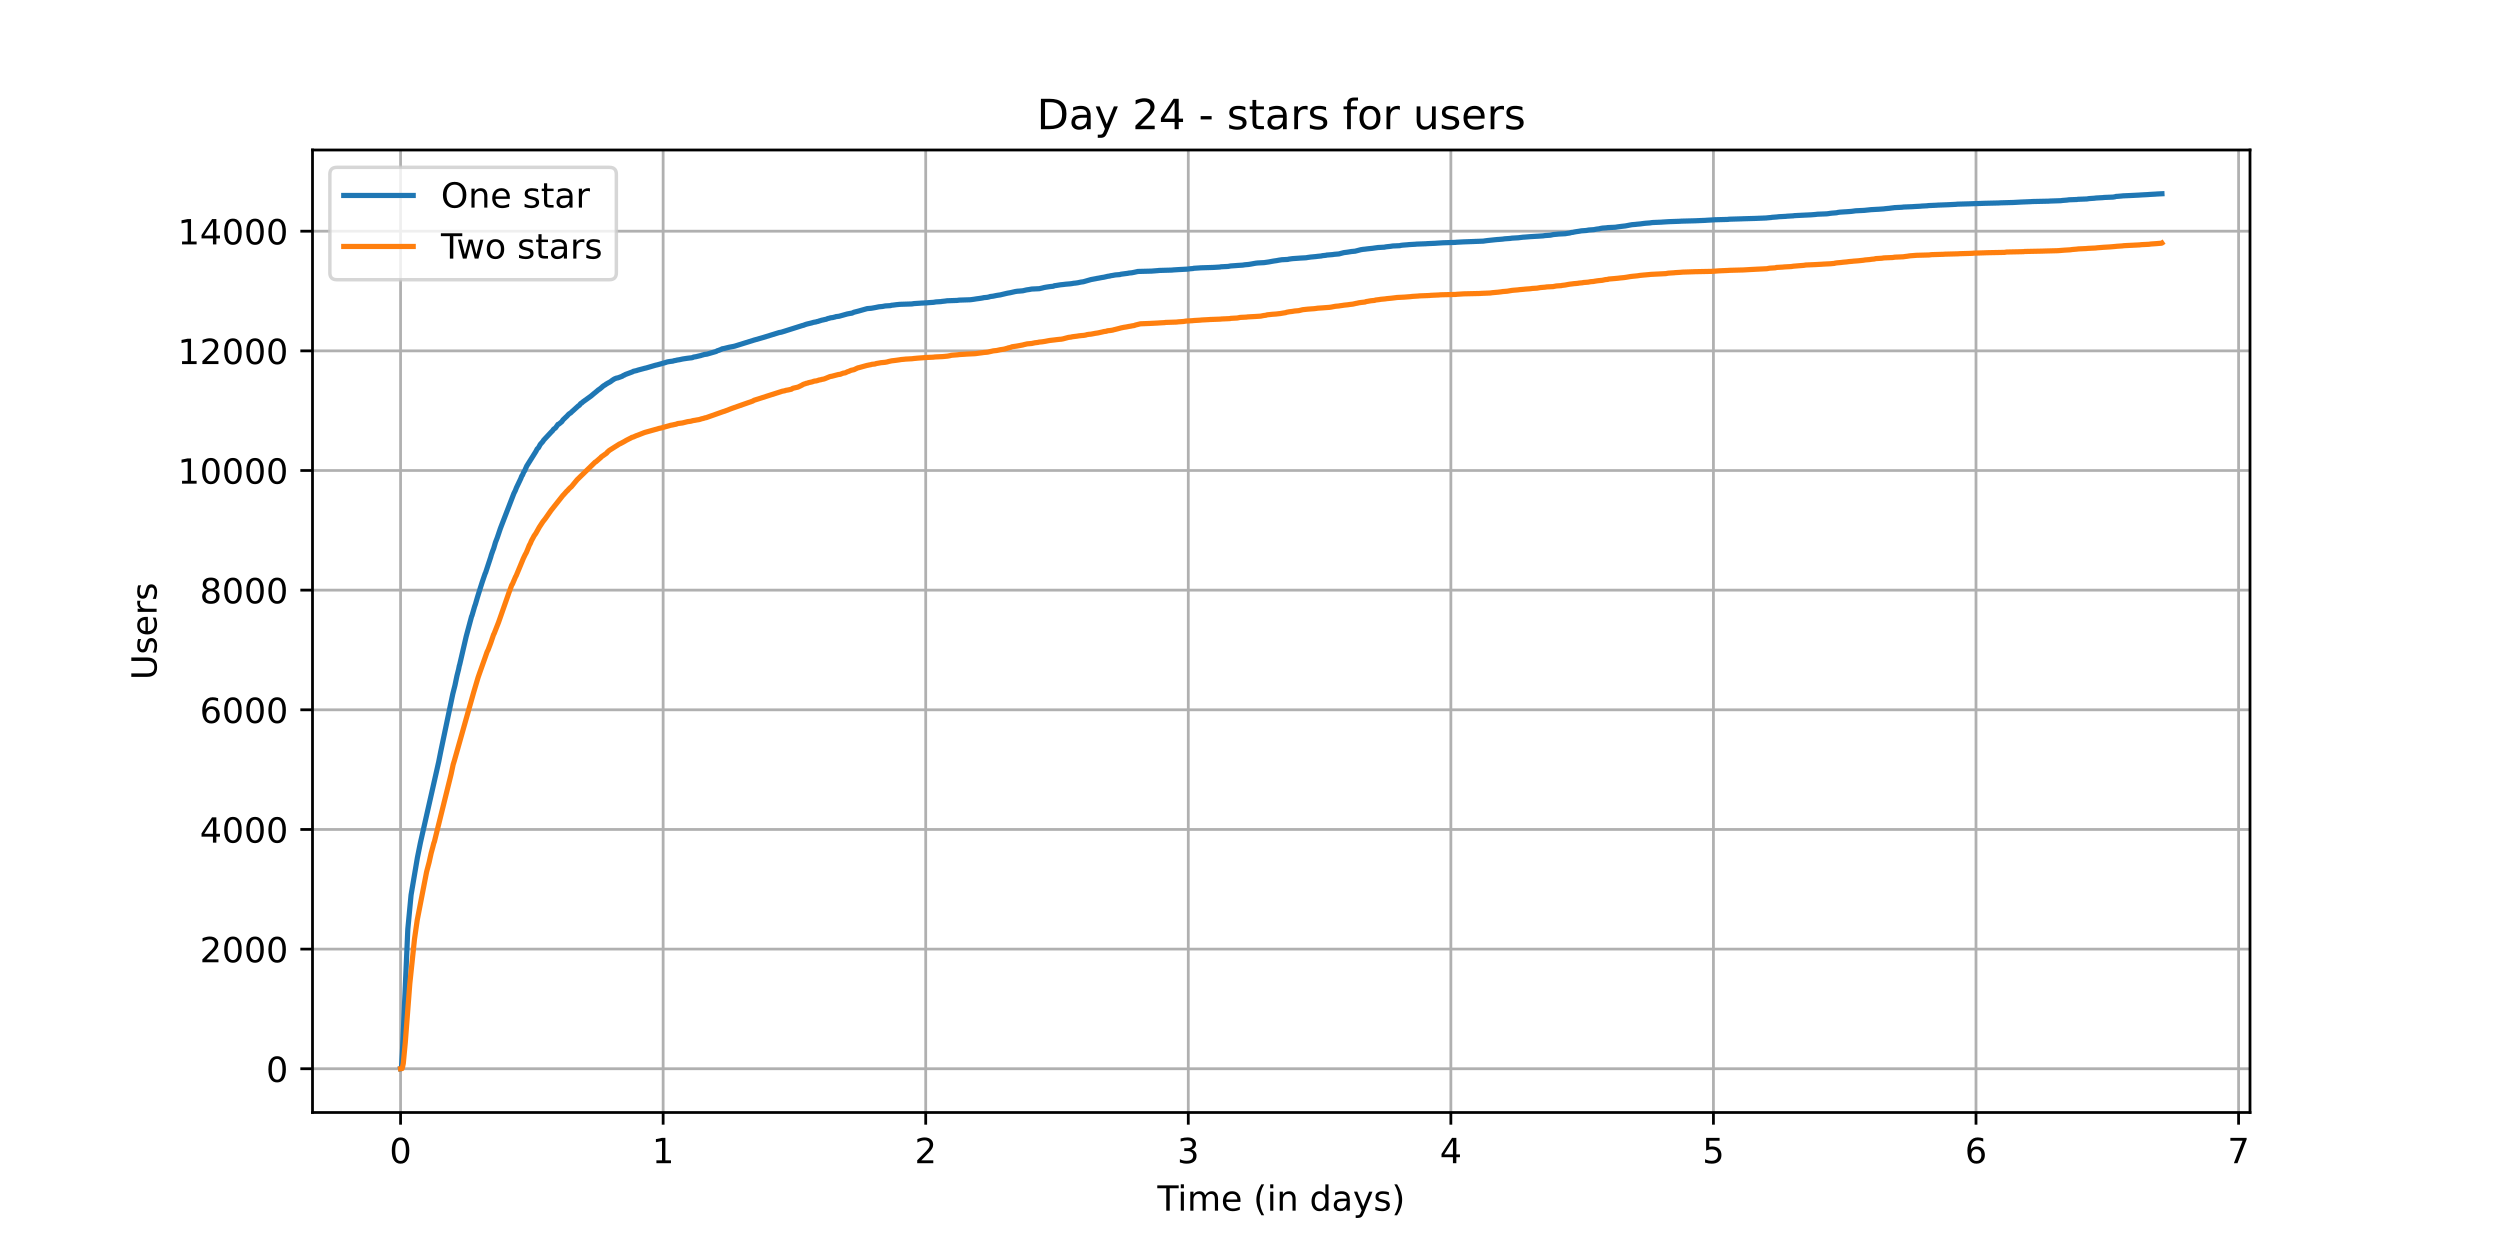 <?xml version="1.0" encoding="utf-8" standalone="no"?>
<!DOCTYPE svg PUBLIC "-//W3C//DTD SVG 1.1//EN"
  "http://www.w3.org/Graphics/SVG/1.1/DTD/svg11.dtd">
<!-- Created with matplotlib (https://matplotlib.org/) -->
<svg height="360pt" version="1.1" viewBox="0 0 720 360" width="720pt" xmlns="http://www.w3.org/2000/svg" xmlns:xlink="http://www.w3.org/1999/xlink">
 <defs>
  <style type="text/css">*{stroke-linecap:butt;stroke-linejoin:round;}</style>
 </defs>
 <g id="figure_1">
  <g id="patch_1">
   <path d="M 0 360 
L 720 360 
L 720 0 
L 0 0 
z
" style="fill:#ffffff;"/>
  </g>
  <g id="axes_1">
   <g id="patch_2">
    <path d="M 90 320.4 
L 648 320.4 
L 648 43.2 
L 90 43.2 
z
" style="fill:#ffffff;"/>
   </g>
   <g id="matplotlib.axis_1">
    <g id="xtick_1">
     <g id="line2d_1">
      <path clip-path="url(#pa52894e2d8)" d="M 115.364 320.4 
L 115.364 43.2 
" style="fill:none;stroke:#b0b0b0;stroke-linecap:square;stroke-width:0.8;"/>
     </g>
     <g id="line2d_2">
      <defs>
       <path d="M 0 0 
L 0 3.5 
" id="m90caa3056d" style="stroke:#000000;stroke-width:0.8;"/>
      </defs>
      <g>
       <use style="stroke:#000000;stroke-width:0.8;" x="115.364" xlink:href="#m90caa3056d" y="320.4"/>
      </g>
     </g>
     <g id="text_1">
      <!-- 0 -->
      <g transform="translate(112.182 334.998)scale(0.1 -0.1)">
       <defs>
        <path d="M 31.781 66.406 
Q 24.172 66.406 20.328 58.906 
Q 16.5 51.422 16.5 36.375 
Q 16.5 21.391 20.328 13.891 
Q 24.172 6.391 31.781 6.391 
Q 39.453 6.391 43.281 13.891 
Q 47.125 21.391 47.125 36.375 
Q 47.125 51.422 43.281 58.906 
Q 39.453 66.406 31.781 66.406 
z
M 31.781 74.219 
Q 44.047 74.219 50.516 64.516 
Q 56.984 54.828 56.984 36.375 
Q 56.984 17.969 50.516 8.266 
Q 44.047 -1.422 31.781 -1.422 
Q 19.531 -1.422 13.062 8.266 
Q 6.594 17.969 6.594 36.375 
Q 6.594 54.828 13.062 64.516 
Q 19.531 74.219 31.781 74.219 
z
" id="DejaVuSans-48"/>
       </defs>
       <use xlink:href="#DejaVuSans-48"/>
      </g>
     </g>
    </g>
    <g id="xtick_2">
     <g id="line2d_3">
      <path clip-path="url(#pa52894e2d8)" d="M 190.985 320.4 
L 190.985 43.2 
" style="fill:none;stroke:#b0b0b0;stroke-linecap:square;stroke-width:0.8;"/>
     </g>
     <g id="line2d_4">
      <g>
       <use style="stroke:#000000;stroke-width:0.8;" x="190.985" xlink:href="#m90caa3056d" y="320.4"/>
      </g>
     </g>
     <g id="text_2">
      <!-- 1 -->
      <g transform="translate(187.803 334.998)scale(0.1 -0.1)">
       <defs>
        <path d="M 12.406 8.297 
L 28.516 8.297 
L 28.516 63.922 
L 10.984 60.406 
L 10.984 69.391 
L 28.422 72.906 
L 38.281 72.906 
L 38.281 8.297 
L 54.391 8.297 
L 54.391 0 
L 12.406 0 
z
" id="DejaVuSans-49"/>
       </defs>
       <use xlink:href="#DejaVuSans-49"/>
      </g>
     </g>
    </g>
    <g id="xtick_3">
     <g id="line2d_5">
      <path clip-path="url(#pa52894e2d8)" d="M 266.605 320.4 
L 266.605 43.2 
" style="fill:none;stroke:#b0b0b0;stroke-linecap:square;stroke-width:0.8;"/>
     </g>
     <g id="line2d_6">
      <g>
       <use style="stroke:#000000;stroke-width:0.8;" x="266.605" xlink:href="#m90caa3056d" y="320.4"/>
      </g>
     </g>
     <g id="text_3">
      <!-- 2 -->
      <g transform="translate(263.424 334.998)scale(0.1 -0.1)">
       <defs>
        <path d="M 19.188 8.297 
L 53.609 8.297 
L 53.609 0 
L 7.328 0 
L 7.328 8.297 
Q 12.938 14.109 22.625 23.891 
Q 32.328 33.688 34.812 36.531 
Q 39.547 41.844 41.422 45.531 
Q 43.312 49.219 43.312 52.781 
Q 43.312 58.594 39.234 62.25 
Q 35.156 65.922 28.609 65.922 
Q 23.969 65.922 18.812 64.312 
Q 13.672 62.703 7.812 59.422 
L 7.812 69.391 
Q 13.766 71.781 18.938 73 
Q 24.125 74.219 28.422 74.219 
Q 39.75 74.219 46.484 68.547 
Q 53.219 62.891 53.219 53.422 
Q 53.219 48.922 51.531 44.891 
Q 49.859 40.875 45.406 35.406 
Q 44.188 33.984 37.641 27.219 
Q 31.109 20.453 19.188 8.297 
z
" id="DejaVuSans-50"/>
       </defs>
       <use xlink:href="#DejaVuSans-50"/>
      </g>
     </g>
    </g>
    <g id="xtick_4">
     <g id="line2d_7">
      <path clip-path="url(#pa52894e2d8)" d="M 342.226 320.4 
L 342.226 43.2 
" style="fill:none;stroke:#b0b0b0;stroke-linecap:square;stroke-width:0.8;"/>
     </g>
     <g id="line2d_8">
      <g>
       <use style="stroke:#000000;stroke-width:0.8;" x="342.226" xlink:href="#m90caa3056d" y="320.4"/>
      </g>
     </g>
     <g id="text_4">
      <!-- 3 -->
      <g transform="translate(339.045 334.998)scale(0.1 -0.1)">
       <defs>
        <path d="M 40.578 39.312 
Q 47.656 37.797 51.625 33 
Q 55.609 28.219 55.609 21.188 
Q 55.609 10.406 48.188 4.484 
Q 40.766 -1.422 27.094 -1.422 
Q 22.516 -1.422 17.656 -0.516 
Q 12.797 0.391 7.625 2.203 
L 7.625 11.719 
Q 11.719 9.328 16.594 8.109 
Q 21.484 6.891 26.812 6.891 
Q 36.078 6.891 40.938 10.547 
Q 45.797 14.203 45.797 21.188 
Q 45.797 27.641 41.281 31.266 
Q 36.766 34.906 28.719 34.906 
L 20.219 34.906 
L 20.219 43.016 
L 29.109 43.016 
Q 36.375 43.016 40.234 45.922 
Q 44.094 48.828 44.094 54.297 
Q 44.094 59.906 40.109 62.906 
Q 36.141 65.922 28.719 65.922 
Q 24.656 65.922 20.016 65.031 
Q 15.375 64.156 9.812 62.312 
L 9.812 71.094 
Q 15.438 72.656 20.344 73.438 
Q 25.25 74.219 29.594 74.219 
Q 40.828 74.219 47.359 69.109 
Q 53.906 64.016 53.906 55.328 
Q 53.906 49.266 50.438 45.094 
Q 46.969 40.922 40.578 39.312 
z
" id="DejaVuSans-51"/>
       </defs>
       <use xlink:href="#DejaVuSans-51"/>
      </g>
     </g>
    </g>
    <g id="xtick_5">
     <g id="line2d_9">
      <path clip-path="url(#pa52894e2d8)" d="M 417.847 320.4 
L 417.847 43.2 
" style="fill:none;stroke:#b0b0b0;stroke-linecap:square;stroke-width:0.8;"/>
     </g>
     <g id="line2d_10">
      <g>
       <use style="stroke:#000000;stroke-width:0.8;" x="417.847" xlink:href="#m90caa3056d" y="320.4"/>
      </g>
     </g>
     <g id="text_5">
      <!-- 4 -->
      <g transform="translate(414.666 334.998)scale(0.1 -0.1)">
       <defs>
        <path d="M 37.797 64.312 
L 12.891 25.391 
L 37.797 25.391 
z
M 35.203 72.906 
L 47.609 72.906 
L 47.609 25.391 
L 58.016 25.391 
L 58.016 17.188 
L 47.609 17.188 
L 47.609 0 
L 37.797 0 
L 37.797 17.188 
L 4.891 17.188 
L 4.891 26.703 
z
" id="DejaVuSans-52"/>
       </defs>
       <use xlink:href="#DejaVuSans-52"/>
      </g>
     </g>
    </g>
    <g id="xtick_6">
     <g id="line2d_11">
      <path clip-path="url(#pa52894e2d8)" d="M 493.468 320.4 
L 493.468 43.2 
" style="fill:none;stroke:#b0b0b0;stroke-linecap:square;stroke-width:0.8;"/>
     </g>
     <g id="line2d_12">
      <g>
       <use style="stroke:#000000;stroke-width:0.8;" x="493.468" xlink:href="#m90caa3056d" y="320.4"/>
      </g>
     </g>
     <g id="text_6">
      <!-- 5 -->
      <g transform="translate(490.287 334.998)scale(0.1 -0.1)">
       <defs>
        <path d="M 10.797 72.906 
L 49.516 72.906 
L 49.516 64.594 
L 19.828 64.594 
L 19.828 46.734 
Q 21.969 47.469 24.109 47.828 
Q 26.266 48.188 28.422 48.188 
Q 40.625 48.188 47.75 41.5 
Q 54.891 34.812 54.891 23.391 
Q 54.891 11.625 47.562 5.094 
Q 40.234 -1.422 26.906 -1.422 
Q 22.312 -1.422 17.547 -0.641 
Q 12.797 0.141 7.719 1.703 
L 7.719 11.625 
Q 12.109 9.234 16.797 8.062 
Q 21.484 6.891 26.703 6.891 
Q 35.156 6.891 40.078 11.328 
Q 45.016 15.766 45.016 23.391 
Q 45.016 31 40.078 35.438 
Q 35.156 39.891 26.703 39.891 
Q 22.75 39.891 18.812 39.016 
Q 14.891 38.141 10.797 36.281 
z
" id="DejaVuSans-53"/>
       </defs>
       <use xlink:href="#DejaVuSans-53"/>
      </g>
     </g>
    </g>
    <g id="xtick_7">
     <g id="line2d_13">
      <path clip-path="url(#pa52894e2d8)" d="M 569.089 320.4 
L 569.089 43.2 
" style="fill:none;stroke:#b0b0b0;stroke-linecap:square;stroke-width:0.8;"/>
     </g>
     <g id="line2d_14">
      <g>
       <use style="stroke:#000000;stroke-width:0.8;" x="569.089" xlink:href="#m90caa3056d" y="320.4"/>
      </g>
     </g>
     <g id="text_7">
      <!-- 6 -->
      <g transform="translate(565.908 334.998)scale(0.1 -0.1)">
       <defs>
        <path d="M 33.016 40.375 
Q 26.375 40.375 22.484 35.828 
Q 18.609 31.297 18.609 23.391 
Q 18.609 15.531 22.484 10.953 
Q 26.375 6.391 33.016 6.391 
Q 39.656 6.391 43.531 10.953 
Q 47.406 15.531 47.406 23.391 
Q 47.406 31.297 43.531 35.828 
Q 39.656 40.375 33.016 40.375 
z
M 52.594 71.297 
L 52.594 62.312 
Q 48.875 64.062 45.094 64.984 
Q 41.312 65.922 37.594 65.922 
Q 27.828 65.922 22.672 59.328 
Q 17.531 52.734 16.797 39.406 
Q 19.672 43.656 24.016 45.922 
Q 28.375 48.188 33.594 48.188 
Q 44.578 48.188 50.953 41.516 
Q 57.328 34.859 57.328 23.391 
Q 57.328 12.156 50.688 5.359 
Q 44.047 -1.422 33.016 -1.422 
Q 20.359 -1.422 13.672 8.266 
Q 6.984 17.969 6.984 36.375 
Q 6.984 53.656 15.188 63.938 
Q 23.391 74.219 37.203 74.219 
Q 40.922 74.219 44.703 73.484 
Q 48.484 72.75 52.594 71.297 
z
" id="DejaVuSans-54"/>
       </defs>
       <use xlink:href="#DejaVuSans-54"/>
      </g>
     </g>
    </g>
    <g id="xtick_8">
     <g id="line2d_15">
      <path clip-path="url(#pa52894e2d8)" d="M 644.71 320.4 
L 644.71 43.2 
" style="fill:none;stroke:#b0b0b0;stroke-linecap:square;stroke-width:0.8;"/>
     </g>
     <g id="line2d_16">
      <g>
       <use style="stroke:#000000;stroke-width:0.8;" x="644.71" xlink:href="#m90caa3056d" y="320.4"/>
      </g>
     </g>
     <g id="text_8">
      <!-- 7 -->
      <g transform="translate(641.529 334.998)scale(0.1 -0.1)">
       <defs>
        <path d="M 8.203 72.906 
L 55.078 72.906 
L 55.078 68.703 
L 28.609 0 
L 18.312 0 
L 43.219 64.594 
L 8.203 64.594 
z
" id="DejaVuSans-55"/>
       </defs>
       <use xlink:href="#DejaVuSans-55"/>
      </g>
     </g>
    </g>
    <g id="text_9">
     <!-- Time (in days) -->
     <g transform="translate(333.327 348.677)scale(0.1 -0.1)">
      <defs>
       <path d="M -0.297 72.906 
L 61.375 72.906 
L 61.375 64.594 
L 35.5 64.594 
L 35.5 0 
L 25.594 0 
L 25.594 64.594 
L -0.297 64.594 
z
" id="DejaVuSans-84"/>
       <path d="M 9.422 54.688 
L 18.406 54.688 
L 18.406 0 
L 9.422 0 
z
M 9.422 75.984 
L 18.406 75.984 
L 18.406 64.594 
L 9.422 64.594 
z
" id="DejaVuSans-105"/>
       <path d="M 52 44.188 
Q 55.375 50.25 60.062 53.125 
Q 64.75 56 71.094 56 
Q 79.641 56 84.281 50.016 
Q 88.922 44.047 88.922 33.016 
L 88.922 0 
L 79.891 0 
L 79.891 32.719 
Q 79.891 40.578 77.094 44.375 
Q 74.312 48.188 68.609 48.188 
Q 61.625 48.188 57.562 43.547 
Q 53.516 38.922 53.516 30.906 
L 53.516 0 
L 44.484 0 
L 44.484 32.719 
Q 44.484 40.625 41.703 44.406 
Q 38.922 48.188 33.109 48.188 
Q 26.219 48.188 22.156 43.531 
Q 18.109 38.875 18.109 30.906 
L 18.109 0 
L 9.078 0 
L 9.078 54.688 
L 18.109 54.688 
L 18.109 46.188 
Q 21.188 51.219 25.484 53.609 
Q 29.781 56 35.688 56 
Q 41.656 56 45.828 52.969 
Q 50 49.953 52 44.188 
z
" id="DejaVuSans-109"/>
       <path d="M 56.203 29.594 
L 56.203 25.203 
L 14.891 25.203 
Q 15.484 15.922 20.484 11.062 
Q 25.484 6.203 34.422 6.203 
Q 39.594 6.203 44.453 7.469 
Q 49.312 8.734 54.109 11.281 
L 54.109 2.781 
Q 49.266 0.734 44.188 -0.344 
Q 39.109 -1.422 33.891 -1.422 
Q 20.797 -1.422 13.156 6.188 
Q 5.516 13.812 5.516 26.812 
Q 5.516 40.234 12.766 48.109 
Q 20.016 56 32.328 56 
Q 43.359 56 49.781 48.891 
Q 56.203 41.797 56.203 29.594 
z
M 47.219 32.234 
Q 47.125 39.594 43.094 43.984 
Q 39.062 48.391 32.422 48.391 
Q 24.906 48.391 20.391 44.141 
Q 15.875 39.891 15.188 32.172 
z
" id="DejaVuSans-101"/>
       <path id="DejaVuSans-32"/>
       <path d="M 31 75.875 
Q 24.469 64.656 21.281 53.656 
Q 18.109 42.672 18.109 31.391 
Q 18.109 20.125 21.312 9.062 
Q 24.516 -2 31 -13.188 
L 23.188 -13.188 
Q 15.875 -1.703 12.234 9.375 
Q 8.594 20.453 8.594 31.391 
Q 8.594 42.281 12.203 53.312 
Q 15.828 64.359 23.188 75.875 
z
" id="DejaVuSans-40"/>
       <path d="M 54.891 33.016 
L 54.891 0 
L 45.906 0 
L 45.906 32.719 
Q 45.906 40.484 42.875 44.328 
Q 39.844 48.188 33.797 48.188 
Q 26.516 48.188 22.312 43.547 
Q 18.109 38.922 18.109 30.906 
L 18.109 0 
L 9.078 0 
L 9.078 54.688 
L 18.109 54.688 
L 18.109 46.188 
Q 21.344 51.125 25.703 53.562 
Q 30.078 56 35.797 56 
Q 45.219 56 50.047 50.172 
Q 54.891 44.344 54.891 33.016 
z
" id="DejaVuSans-110"/>
       <path d="M 45.406 46.391 
L 45.406 75.984 
L 54.391 75.984 
L 54.391 0 
L 45.406 0 
L 45.406 8.203 
Q 42.578 3.328 38.25 0.953 
Q 33.938 -1.422 27.875 -1.422 
Q 17.969 -1.422 11.734 6.484 
Q 5.516 14.406 5.516 27.297 
Q 5.516 40.188 11.734 48.094 
Q 17.969 56 27.875 56 
Q 33.938 56 38.25 53.625 
Q 42.578 51.266 45.406 46.391 
z
M 14.797 27.297 
Q 14.797 17.391 18.875 11.75 
Q 22.953 6.109 30.078 6.109 
Q 37.203 6.109 41.297 11.75 
Q 45.406 17.391 45.406 27.297 
Q 45.406 37.203 41.297 42.844 
Q 37.203 48.484 30.078 48.484 
Q 22.953 48.484 18.875 42.844 
Q 14.797 37.203 14.797 27.297 
z
" id="DejaVuSans-100"/>
       <path d="M 34.281 27.484 
Q 23.391 27.484 19.188 25 
Q 14.984 22.516 14.984 16.5 
Q 14.984 11.719 18.141 8.906 
Q 21.297 6.109 26.703 6.109 
Q 34.188 6.109 38.703 11.406 
Q 43.219 16.703 43.219 25.484 
L 43.219 27.484 
z
M 52.203 31.203 
L 52.203 0 
L 43.219 0 
L 43.219 8.297 
Q 40.141 3.328 35.547 0.953 
Q 30.953 -1.422 24.312 -1.422 
Q 15.922 -1.422 10.953 3.297 
Q 6 8.016 6 15.922 
Q 6 25.141 12.172 29.828 
Q 18.359 34.516 30.609 34.516 
L 43.219 34.516 
L 43.219 35.406 
Q 43.219 41.609 39.141 45 
Q 35.062 48.391 27.688 48.391 
Q 23 48.391 18.547 47.266 
Q 14.109 46.141 10.016 43.891 
L 10.016 52.203 
Q 14.938 54.109 19.578 55.047 
Q 24.219 56 28.609 56 
Q 40.484 56 46.344 49.844 
Q 52.203 43.703 52.203 31.203 
z
" id="DejaVuSans-97"/>
       <path d="M 32.172 -5.078 
Q 28.375 -14.844 24.75 -17.812 
Q 21.141 -20.797 15.094 -20.797 
L 7.906 -20.797 
L 7.906 -13.281 
L 13.188 -13.281 
Q 16.891 -13.281 18.938 -11.516 
Q 21 -9.766 23.484 -3.219 
L 25.094 0.875 
L 2.984 54.688 
L 12.5 54.688 
L 29.594 11.922 
L 46.688 54.688 
L 56.203 54.688 
z
" id="DejaVuSans-121"/>
       <path d="M 44.281 53.078 
L 44.281 44.578 
Q 40.484 46.531 36.375 47.5 
Q 32.281 48.484 27.875 48.484 
Q 21.188 48.484 17.844 46.438 
Q 14.5 44.391 14.5 40.281 
Q 14.5 37.156 16.891 35.375 
Q 19.281 33.594 26.516 31.984 
L 29.594 31.297 
Q 39.156 29.25 43.188 25.516 
Q 47.219 21.781 47.219 15.094 
Q 47.219 7.469 41.188 3.016 
Q 35.156 -1.422 24.609 -1.422 
Q 20.219 -1.422 15.453 -0.562 
Q 10.688 0.297 5.422 2 
L 5.422 11.281 
Q 10.406 8.688 15.234 7.391 
Q 20.062 6.109 24.812 6.109 
Q 31.156 6.109 34.562 8.281 
Q 37.984 10.453 37.984 14.406 
Q 37.984 18.062 35.516 20.016 
Q 33.062 21.969 24.703 23.781 
L 21.578 24.516 
Q 13.234 26.266 9.516 29.906 
Q 5.812 33.547 5.812 39.891 
Q 5.812 47.609 11.281 51.797 
Q 16.75 56 26.812 56 
Q 31.781 56 36.172 55.266 
Q 40.578 54.547 44.281 53.078 
z
" id="DejaVuSans-115"/>
       <path d="M 8.016 75.875 
L 15.828 75.875 
Q 23.141 64.359 26.781 53.312 
Q 30.422 42.281 30.422 31.391 
Q 30.422 20.453 26.781 9.375 
Q 23.141 -1.703 15.828 -13.188 
L 8.016 -13.188 
Q 14.5 -2 17.703 9.062 
Q 20.906 20.125 20.906 31.391 
Q 20.906 42.672 17.703 53.656 
Q 14.5 64.656 8.016 75.875 
z
" id="DejaVuSans-41"/>
      </defs>
      <use xlink:href="#DejaVuSans-84"/>
      <use x="57.959" xlink:href="#DejaVuSans-105"/>
      <use x="85.742" xlink:href="#DejaVuSans-109"/>
      <use x="183.154" xlink:href="#DejaVuSans-101"/>
      <use x="244.678" xlink:href="#DejaVuSans-32"/>
      <use x="276.465" xlink:href="#DejaVuSans-40"/>
      <use x="315.479" xlink:href="#DejaVuSans-105"/>
      <use x="343.262" xlink:href="#DejaVuSans-110"/>
      <use x="406.641" xlink:href="#DejaVuSans-32"/>
      <use x="438.428" xlink:href="#DejaVuSans-100"/>
      <use x="501.904" xlink:href="#DejaVuSans-97"/>
      <use x="563.184" xlink:href="#DejaVuSans-121"/>
      <use x="622.363" xlink:href="#DejaVuSans-115"/>
      <use x="674.463" xlink:href="#DejaVuSans-41"/>
     </g>
    </g>
   </g>
   <g id="matplotlib.axis_2">
    <g id="ytick_1">
     <g id="line2d_17">
      <path clip-path="url(#pa52894e2d8)" d="M 90 307.8 
L 648 307.8 
" style="fill:none;stroke:#b0b0b0;stroke-linecap:square;stroke-width:0.8;"/>
     </g>
     <g id="line2d_18">
      <defs>
       <path d="M 0 0 
L -3.5 0 
" id="m6f1c77c810" style="stroke:#000000;stroke-width:0.8;"/>
      </defs>
      <g>
       <use style="stroke:#000000;stroke-width:0.8;" x="90" xlink:href="#m6f1c77c810" y="307.8"/>
      </g>
     </g>
     <g id="text_10">
      <!-- 0 -->
      <g transform="translate(76.638 311.599)scale(0.1 -0.1)">
       <use xlink:href="#DejaVuSans-48"/>
      </g>
     </g>
    </g>
    <g id="ytick_2">
     <g id="line2d_19">
      <path clip-path="url(#pa52894e2d8)" d="M 90 273.341 
L 648 273.341 
" style="fill:none;stroke:#b0b0b0;stroke-linecap:square;stroke-width:0.8;"/>
     </g>
     <g id="line2d_20">
      <g>
       <use style="stroke:#000000;stroke-width:0.8;" x="90" xlink:href="#m6f1c77c810" y="273.341"/>
      </g>
     </g>
     <g id="text_11">
      <!-- 2000 -->
      <g transform="translate(57.55 277.14)scale(0.1 -0.1)">
       <use xlink:href="#DejaVuSans-50"/>
       <use x="63.623" xlink:href="#DejaVuSans-48"/>
       <use x="127.246" xlink:href="#DejaVuSans-48"/>
       <use x="190.869" xlink:href="#DejaVuSans-48"/>
      </g>
     </g>
    </g>
    <g id="ytick_3">
     <g id="line2d_21">
      <path clip-path="url(#pa52894e2d8)" d="M 90 238.882 
L 648 238.882 
" style="fill:none;stroke:#b0b0b0;stroke-linecap:square;stroke-width:0.8;"/>
     </g>
     <g id="line2d_22">
      <g>
       <use style="stroke:#000000;stroke-width:0.8;" x="90" xlink:href="#m6f1c77c810" y="238.882"/>
      </g>
     </g>
     <g id="text_12">
      <!-- 4000 -->
      <g transform="translate(57.55 242.681)scale(0.1 -0.1)">
       <use xlink:href="#DejaVuSans-52"/>
       <use x="63.623" xlink:href="#DejaVuSans-48"/>
       <use x="127.246" xlink:href="#DejaVuSans-48"/>
       <use x="190.869" xlink:href="#DejaVuSans-48"/>
      </g>
     </g>
    </g>
    <g id="ytick_4">
     <g id="line2d_23">
      <path clip-path="url(#pa52894e2d8)" d="M 90 204.422 
L 648 204.422 
" style="fill:none;stroke:#b0b0b0;stroke-linecap:square;stroke-width:0.8;"/>
     </g>
     <g id="line2d_24">
      <g>
       <use style="stroke:#000000;stroke-width:0.8;" x="90" xlink:href="#m6f1c77c810" y="204.422"/>
      </g>
     </g>
     <g id="text_13">
      <!-- 6000 -->
      <g transform="translate(57.55 208.222)scale(0.1 -0.1)">
       <use xlink:href="#DejaVuSans-54"/>
       <use x="63.623" xlink:href="#DejaVuSans-48"/>
       <use x="127.246" xlink:href="#DejaVuSans-48"/>
       <use x="190.869" xlink:href="#DejaVuSans-48"/>
      </g>
     </g>
    </g>
    <g id="ytick_5">
     <g id="line2d_25">
      <path clip-path="url(#pa52894e2d8)" d="M 90 169.963 
L 648 169.963 
" style="fill:none;stroke:#b0b0b0;stroke-linecap:square;stroke-width:0.8;"/>
     </g>
     <g id="line2d_26">
      <g>
       <use style="stroke:#000000;stroke-width:0.8;" x="90" xlink:href="#m6f1c77c810" y="169.963"/>
      </g>
     </g>
     <g id="text_14">
      <!-- 8000 -->
      <g transform="translate(57.55 173.762)scale(0.1 -0.1)">
       <defs>
        <path d="M 31.781 34.625 
Q 24.75 34.625 20.719 30.859 
Q 16.703 27.094 16.703 20.516 
Q 16.703 13.922 20.719 10.156 
Q 24.75 6.391 31.781 6.391 
Q 38.812 6.391 42.859 10.172 
Q 46.922 13.969 46.922 20.516 
Q 46.922 27.094 42.891 30.859 
Q 38.875 34.625 31.781 34.625 
z
M 21.922 38.812 
Q 15.578 40.375 12.031 44.719 
Q 8.5 49.078 8.5 55.328 
Q 8.5 64.062 14.719 69.141 
Q 20.953 74.219 31.781 74.219 
Q 42.672 74.219 48.875 69.141 
Q 55.078 64.062 55.078 55.328 
Q 55.078 49.078 51.531 44.719 
Q 48 40.375 41.703 38.812 
Q 48.828 37.156 52.797 32.312 
Q 56.781 27.484 56.781 20.516 
Q 56.781 9.906 50.312 4.234 
Q 43.844 -1.422 31.781 -1.422 
Q 19.734 -1.422 13.25 4.234 
Q 6.781 9.906 6.781 20.516 
Q 6.781 27.484 10.781 32.312 
Q 14.797 37.156 21.922 38.812 
z
M 18.312 54.391 
Q 18.312 48.734 21.844 45.562 
Q 25.391 42.391 31.781 42.391 
Q 38.141 42.391 41.719 45.562 
Q 45.312 48.734 45.312 54.391 
Q 45.312 60.062 41.719 63.234 
Q 38.141 66.406 31.781 66.406 
Q 25.391 66.406 21.844 63.234 
Q 18.312 60.062 18.312 54.391 
z
" id="DejaVuSans-56"/>
       </defs>
       <use xlink:href="#DejaVuSans-56"/>
       <use x="63.623" xlink:href="#DejaVuSans-48"/>
       <use x="127.246" xlink:href="#DejaVuSans-48"/>
       <use x="190.869" xlink:href="#DejaVuSans-48"/>
      </g>
     </g>
    </g>
    <g id="ytick_6">
     <g id="line2d_27">
      <path clip-path="url(#pa52894e2d8)" d="M 90 135.504 
L 648 135.504 
" style="fill:none;stroke:#b0b0b0;stroke-linecap:square;stroke-width:0.8;"/>
     </g>
     <g id="line2d_28">
      <g>
       <use style="stroke:#000000;stroke-width:0.8;" x="90" xlink:href="#m6f1c77c810" y="135.504"/>
      </g>
     </g>
     <g id="text_15">
      <!-- 10000 -->
      <g transform="translate(51.188 139.303)scale(0.1 -0.1)">
       <use xlink:href="#DejaVuSans-49"/>
       <use x="63.623" xlink:href="#DejaVuSans-48"/>
       <use x="127.246" xlink:href="#DejaVuSans-48"/>
       <use x="190.869" xlink:href="#DejaVuSans-48"/>
       <use x="254.492" xlink:href="#DejaVuSans-48"/>
      </g>
     </g>
    </g>
    <g id="ytick_7">
     <g id="line2d_29">
      <path clip-path="url(#pa52894e2d8)" d="M 90 101.045 
L 648 101.045 
" style="fill:none;stroke:#b0b0b0;stroke-linecap:square;stroke-width:0.8;"/>
     </g>
     <g id="line2d_30">
      <g>
       <use style="stroke:#000000;stroke-width:0.8;" x="90" xlink:href="#m6f1c77c810" y="101.045"/>
      </g>
     </g>
     <g id="text_16">
      <!-- 12000 -->
      <g transform="translate(51.188 104.844)scale(0.1 -0.1)">
       <use xlink:href="#DejaVuSans-49"/>
       <use x="63.623" xlink:href="#DejaVuSans-50"/>
       <use x="127.246" xlink:href="#DejaVuSans-48"/>
       <use x="190.869" xlink:href="#DejaVuSans-48"/>
       <use x="254.492" xlink:href="#DejaVuSans-48"/>
      </g>
     </g>
    </g>
    <g id="ytick_8">
     <g id="line2d_31">
      <path clip-path="url(#pa52894e2d8)" d="M 90 66.586 
L 648 66.586 
" style="fill:none;stroke:#b0b0b0;stroke-linecap:square;stroke-width:0.8;"/>
     </g>
     <g id="line2d_32">
      <g>
       <use style="stroke:#000000;stroke-width:0.8;" x="90" xlink:href="#m6f1c77c810" y="66.586"/>
      </g>
     </g>
     <g id="text_17">
      <!-- 14000 -->
      <g transform="translate(51.188 70.385)scale(0.1 -0.1)">
       <use xlink:href="#DejaVuSans-49"/>
       <use x="63.623" xlink:href="#DejaVuSans-52"/>
       <use x="127.246" xlink:href="#DejaVuSans-48"/>
       <use x="190.869" xlink:href="#DejaVuSans-48"/>
       <use x="254.492" xlink:href="#DejaVuSans-48"/>
      </g>
     </g>
    </g>
    <g id="text_18">
     <!-- Users -->
     <g transform="translate(45.108 195.801)rotate(-90)scale(0.1 -0.1)">
      <defs>
       <path d="M 8.688 72.906 
L 18.609 72.906 
L 18.609 28.609 
Q 18.609 16.891 22.844 11.734 
Q 27.094 6.594 36.625 6.594 
Q 46.094 6.594 50.344 11.734 
Q 54.594 16.891 54.594 28.609 
L 54.594 72.906 
L 64.5 72.906 
L 64.5 27.391 
Q 64.5 13.141 57.438 5.859 
Q 50.391 -1.422 36.625 -1.422 
Q 22.797 -1.422 15.734 5.859 
Q 8.688 13.141 8.688 27.391 
z
" id="DejaVuSans-85"/>
       <path d="M 41.109 46.297 
Q 39.594 47.172 37.812 47.578 
Q 36.031 48 33.891 48 
Q 26.266 48 22.188 43.047 
Q 18.109 38.094 18.109 28.812 
L 18.109 0 
L 9.078 0 
L 9.078 54.688 
L 18.109 54.688 
L 18.109 46.188 
Q 20.953 51.172 25.484 53.578 
Q 30.031 56 36.531 56 
Q 37.453 56 38.578 55.875 
Q 39.703 55.766 41.062 55.516 
z
" id="DejaVuSans-114"/>
      </defs>
      <use xlink:href="#DejaVuSans-85"/>
      <use x="73.193" xlink:href="#DejaVuSans-115"/>
      <use x="125.293" xlink:href="#DejaVuSans-101"/>
      <use x="186.816" xlink:href="#DejaVuSans-114"/>
      <use x="227.93" xlink:href="#DejaVuSans-115"/>
     </g>
    </g>
   </g>
   <g id="line2d_33">
    <path clip-path="url(#pa52894e2d8)" d="M 115.364 307.8 
L 115.526 307.766 
L 115.63 307.404 
L 115.891 303.079 
L 117.451 267.621 
L 118.388 257.748 
L 120.21 247.014 
L 120.522 245.463 
L 121.095 242.62 
L 126.351 219.378 
L 126.923 216.483 
L 130.41 199.822 
L 131.034 197.358 
L 131.606 194.619 
L 132.076 192.758 
L 132.283 191.724 
L 132.387 191.414 
L 134.261 183.316 
L 135.822 177.493 
L 135.927 177.303 
L 136.707 174.615 
L 136.915 174.047 
L 137.487 172.065 
L 138.425 169.05 
L 138.529 168.74 
L 138.84 167.758 
L 139.725 165.156 
L 139.829 164.984 
L 141.338 160.401 
L 141.495 159.815 
L 141.963 158.488 
L 142.171 157.971 
L 142.431 157.093 
L 142.691 156.197 
L 143.212 154.853 
L 144.097 152.234 
L 144.357 151.545 
L 148 142.103 
L 148.416 141.276 
L 148.728 140.466 
L 149.977 137.847 
L 150.289 137.038 
L 150.446 136.9 
L 150.862 135.883 
L 151.018 135.728 
L 151.227 135.297 
L 151.695 134.229 
L 154.297 130.077 
L 154.401 129.887 
L 154.713 129.284 
L 155.078 128.957 
L 155.598 127.992 
L 156.327 127.165 
L 156.587 126.751 
L 158.825 124.357 
L 159.085 124.115 
L 159.19 123.977 
L 159.397 123.667 
L 159.554 123.53 
L 159.762 123.392 
L 159.97 123.254 
L 160.699 122.22 
L 160.959 122.134 
L 161.793 121.445 
L 162.157 120.911 
L 162.573 120.514 
L 163.042 120.066 
L 163.198 119.929 
L 163.458 119.653 
L 163.666 119.412 
L 163.979 119.136 
L 164.343 118.929 
L 164.76 118.516 
L 164.967 118.343 
L 166.581 116.879 
L 166.842 116.741 
L 167.206 116.241 
L 167.57 116.035 
L 167.831 115.776 
L 170.174 114.088 
L 171.059 113.347 
L 171.944 112.623 
L 172.309 112.296 
L 172.673 112.072 
L 173.349 111.52 
L 173.558 111.314 
L 174.026 110.986 
L 174.391 110.78 
L 174.547 110.625 
L 174.755 110.521 
L 175.119 110.297 
L 175.431 110.142 
L 175.848 109.901 
L 176.108 109.694 
L 176.265 109.591 
L 176.369 109.487 
L 176.577 109.384 
L 176.733 109.263 
L 176.941 109.143 
L 177.462 108.919 
L 177.982 108.815 
L 179.232 108.35 
L 179.44 108.178 
L 179.908 107.988 
L 180.065 107.868 
L 182.2 107.075 
L 182.407 106.937 
L 183.396 106.713 
L 183.656 106.61 
L 185.634 106.076 
L 186.102 105.973 
L 188.809 105.18 
L 189.277 105.077 
L 189.589 104.99 
L 191.567 104.439 
L 191.775 104.37 
L 191.983 104.284 
L 192.451 104.181 
L 193.024 104.095 
L 193.752 104.008 
L 194.117 103.888 
L 194.689 103.784 
L 195.001 103.698 
L 195.678 103.595 
L 196.615 103.388 
L 197.292 103.285 
L 197.864 103.199 
L 198.696 103.095 
L 199.165 103.044 
L 199.477 102.975 
L 199.737 102.837 
L 200.414 102.733 
L 201.559 102.458 
L 201.872 102.389 
L 202.132 102.285 
L 202.496 102.199 
L 202.808 102.096 
L 203.589 101.993 
L 206.087 101.269 
L 206.295 101.2 
L 206.555 101.028 
L 206.919 100.924 
L 207.753 100.597 
L 207.962 100.459 
L 208.586 100.356 
L 209.887 100.028 
L 210.407 99.925 
L 211.136 99.787 
L 211.604 99.684 
L 216.86 98.047 
L 217.173 97.944 
L 219.306 97.341 
L 219.671 97.237 
L 224.407 95.773 
L 224.926 95.687 
L 225.239 95.6 
L 231.067 93.757 
L 231.431 93.671 
L 231.64 93.584 
L 231.9 93.481 
L 232.264 93.361 
L 232.68 93.257 
L 233.774 92.999 
L 234.034 92.913 
L 234.347 92.826 
L 234.971 92.723 
L 235.283 92.62 
L 235.647 92.551 
L 235.908 92.447 
L 236.272 92.344 
L 236.636 92.223 
L 237.157 92.12 
L 237.469 92.034 
L 237.938 91.948 
L 238.406 91.741 
L 238.823 91.655 
L 239.188 91.534 
L 239.865 91.448 
L 240.178 91.362 
L 240.489 91.293 
L 240.75 91.19 
L 241.635 91.086 
L 244.029 90.414 
L 244.498 90.328 
L 244.759 90.276 
L 245.331 90.19 
L 245.591 90.087 
L 245.903 89.932 
L 247.256 89.587 
L 247.621 89.484 
L 249.756 88.881 
L 250.953 88.777 
L 251.63 88.657 
L 252.202 88.553 
L 253.087 88.364 
L 254.181 88.261 
L 254.961 88.105 
L 256.47 88.019 
L 256.731 87.916 
L 257.147 87.881 
L 257.823 87.795 
L 258.032 87.761 
L 259.072 87.658 
L 259.437 87.64 
L 262.611 87.537 
L 263.236 87.434 
L 264.849 87.33 
L 265.265 87.296 
L 267.034 87.21 
L 267.243 87.175 
L 268.856 87.072 
L 269.532 86.951 
L 270.99 86.865 
L 271.249 86.813 
L 272.187 86.71 
L 272.759 86.624 
L 275.673 86.52 
L 276.245 86.434 
L 279.368 86.331 
L 279.836 86.279 
L 280.566 86.176 
L 281.19 86.072 
L 281.97 85.969 
L 282.543 85.883 
L 283.063 85.797 
L 283.272 85.728 
L 284.26 85.642 
L 284.468 85.607 
L 284.832 85.521 
L 285.197 85.4 
L 286.03 85.297 
L 286.915 85.108 
L 287.539 85.004 
L 288.06 84.935 
L 288.476 84.832 
L 289.777 84.522 
L 290.246 84.418 
L 290.87 84.315 
L 291.338 84.212 
L 292.38 83.97 
L 293.056 83.867 
L 293.42 83.85 
L 294.565 83.746 
L 295.658 83.488 
L 296.386 83.385 
L 297.115 83.247 
L 299.301 83.143 
L 300.29 82.919 
L 300.654 82.816 
L 301.331 82.695 
L 302.007 82.592 
L 302.528 82.523 
L 303.361 82.437 
L 303.674 82.282 
L 304.142 82.23 
L 304.767 82.127 
L 305.391 82.023 
L 306.38 81.92 
L 306.901 81.851 
L 308.15 81.748 
L 308.67 81.679 
L 309.243 81.575 
L 309.659 81.541 
L 310.389 81.438 
L 311.273 81.248 
L 312.002 81.145 
L 314.24 80.507 
L 314.813 80.404 
L 315.073 80.352 
L 315.645 80.249 
L 315.854 80.197 
L 316.478 80.094 
L 317.258 79.939 
L 317.935 79.835 
L 319.028 79.577 
L 319.652 79.491 
L 319.809 79.422 
L 320.485 79.318 
L 321.214 79.181 
L 322.514 79.077 
L 322.827 78.974 
L 323.607 78.87 
L 324.128 78.802 
L 324.805 78.715 
L 325.065 78.646 
L 325.949 78.56 
L 326.209 78.509 
L 326.73 78.405 
L 327.718 78.181 
L 331.674 78.078 
L 332.09 78.043 
L 333.391 77.94 
L 333.859 77.888 
L 337.503 77.785 
L 337.971 77.733 
L 339.637 77.63 
L 340.001 77.613 
L 341.979 77.509 
L 342.551 77.423 
L 343.592 77.337 
L 343.8 77.268 
L 345.413 77.165 
L 345.83 77.13 
L 349.265 77.027 
L 349.629 77.01 
L 351.346 76.906 
L 351.607 76.837 
L 353.689 76.734 
L 354.418 76.596 
L 355.875 76.493 
L 356.291 76.458 
L 357.905 76.355 
L 358.529 76.252 
L 359.57 76.165 
L 359.778 76.131 
L 360.402 76.028 
L 361.132 75.89 
L 361.756 75.786 
L 362.225 75.735 
L 364.099 75.631 
L 364.671 75.545 
L 365.4 75.442 
L 366.128 75.304 
L 366.702 75.201 
L 366.909 75.166 
L 367.638 75.063 
L 368.367 74.925 
L 368.94 74.839 
L 369.148 74.804 
L 370.865 74.718 
L 371.178 74.632 
L 371.906 74.529 
L 372.374 74.477 
L 373.884 74.373 
L 374.3 74.339 
L 376.122 74.236 
L 376.746 74.132 
L 377.475 74.029 
L 377.892 73.994 
L 378.984 73.891 
L 379.505 73.822 
L 380.545 73.719 
L 380.858 73.633 
L 381.847 73.529 
L 382.159 73.443 
L 382.523 73.426 
L 383.772 73.322 
L 384.345 73.236 
L 385.595 73.133 
L 387.052 72.754 
L 387.884 72.651 
L 388.457 72.564 
L 388.977 72.478 
L 389.186 72.444 
L 390.278 72.34 
L 391.944 71.91 
L 392.62 71.806 
L 393.037 71.772 
L 393.817 71.668 
L 394.286 71.617 
L 395.275 71.513 
L 395.847 71.427 
L 396.628 71.324 
L 396.836 71.289 
L 398.762 71.186 
L 398.97 71.117 
L 399.491 71.048 
L 400.48 70.945 
L 401.104 70.841 
L 403.134 70.755 
L 403.446 70.669 
L 403.967 70.6 
L 405.32 70.497 
L 405.788 70.445 
L 407.662 70.342 
L 407.87 70.307 
L 410.629 70.204 
L 411.045 70.169 
L 413.387 70.066 
L 413.804 70.032 
L 415.469 69.928 
L 415.833 69.911 
L 419.164 69.808 
L 419.373 69.773 
L 421.298 69.67 
L 421.662 69.653 
L 424.525 69.549 
L 424.89 69.532 
L 427.232 69.446 
L 427.492 69.394 
L 428.273 69.291 
L 428.741 69.239 
L 429.73 69.136 
L 430.199 69.084 
L 431.239 68.981 
L 431.604 68.963 
L 432.801 68.86 
L 433.373 68.774 
L 434.883 68.671 
L 435.455 68.584 
L 437.277 68.481 
L 437.798 68.412 
L 438.682 68.309 
L 439.046 68.291 
L 440.348 68.188 
L 440.765 68.154 
L 442.482 68.05 
L 442.846 68.033 
L 444.408 67.93 
L 444.981 67.843 
L 446.49 67.74 
L 447.375 67.551 
L 448.52 67.447 
L 448.728 67.413 
L 450.758 67.309 
L 451.382 67.206 
L 452.007 67.12 
L 452.267 67.051 
L 452.579 66.948 
L 452.944 66.93 
L 453.36 66.827 
L 454.037 66.706 
L 454.766 66.603 
L 455.442 66.482 
L 456.848 66.379 
L 457.577 66.241 
L 459.035 66.138 
L 459.816 65.983 
L 460.545 65.897 
L 460.858 65.81 
L 461.534 65.69 
L 462.731 65.604 
L 462.991 65.552 
L 465.23 65.449 
L 465.856 65.345 
L 466.638 65.242 
L 467.158 65.173 
L 468.096 65.07 
L 468.825 64.932 
L 469.345 64.828 
L 470.022 64.708 
L 471.115 64.622 
L 471.324 64.587 
L 472.468 64.484 
L 472.677 64.449 
L 473.458 64.346 
L 473.927 64.294 
L 475.28 64.191 
L 475.54 64.139 
L 476.009 64.087 
L 478.455 63.984 
L 478.872 63.95 
L 480.537 63.846 
L 480.901 63.829 
L 483.816 63.726 
L 484.233 63.691 
L 488.188 63.588 
L 488.552 63.571 
L 491.102 63.467 
L 491.519 63.433 
L 493.392 63.329 
L 493.809 63.295 
L 497.661 63.191 
L 497.921 63.14 
L 498.285 63.123 
L 501.772 63.019 
L 502.137 63.002 
L 505.727 62.899 
L 506.092 62.881 
L 508.642 62.778 
L 509.11 62.726 
L 510.1 62.64 
L 510.359 62.588 
L 511.764 62.485 
L 512.285 62.416 
L 514.263 62.313 
L 514.731 62.261 
L 516.502 62.158 
L 516.762 62.106 
L 518.792 62.003 
L 519.156 61.985 
L 521.289 61.882 
L 521.654 61.865 
L 522.903 61.761 
L 523.423 61.693 
L 526.025 61.589 
L 526.494 61.537 
L 527.17 61.434 
L 527.639 61.382 
L 528.94 61.279 
L 529.252 61.193 
L 529.825 61.107 
L 531.386 61.003 
L 531.75 60.986 
L 533.156 60.883 
L 533.676 60.814 
L 534.405 60.71 
L 534.769 60.693 
L 536.904 60.59 
L 537.372 60.538 
L 538.361 60.435 
L 538.829 60.383 
L 540.703 60.28 
L 541.068 60.262 
L 542.525 60.159 
L 543.047 60.09 
L 544.141 59.987 
L 544.661 59.918 
L 545.39 59.832 
L 545.598 59.797 
L 547.733 59.694 
L 548.254 59.625 
L 550.857 59.522 
L 551.274 59.487 
L 553.2 59.384 
L 553.408 59.349 
L 555.074 59.263 
L 555.334 59.211 
L 557.676 59.108 
L 558.093 59.074 
L 560.85 58.97 
L 561.215 58.953 
L 563.297 58.85 
L 563.766 58.798 
L 567.46 58.695 
L 567.825 58.677 
L 570.947 58.574 
L 571.312 58.557 
L 575.684 58.453 
L 576.1 58.419 
L 579.795 58.316 
L 580.159 58.298 
L 581.981 58.195 
L 582.345 58.178 
L 584.897 58.074 
L 585.313 58.04 
L 589.998 57.936 
L 590.414 57.902 
L 593.486 57.799 
L 594.005 57.73 
L 595.307 57.626 
L 595.879 57.54 
L 598.17 57.454 
L 598.43 57.402 
L 601.033 57.299 
L 601.657 57.196 
L 603.167 57.092 
L 603.687 57.023 
L 605.56 56.92 
L 606.029 56.868 
L 608.527 56.765 
L 609.1 56.679 
L 609.412 56.575 
L 609.776 56.558 
L 610.975 56.455 
L 611.443 56.403 
L 613.838 56.3 
L 614.202 56.282 
L 616.18 56.179 
L 616.596 56.145 
L 618.575 56.041 
L 618.991 56.007 
L 620.814 55.903 
L 621.23 55.869 
L 622.636 55.8 
L 622.636 55.8 
" style="fill:none;stroke:#1f77b4;stroke-linecap:square;stroke-width:1.5;"/>
   </g>
   <g id="line2d_34">
    <path clip-path="url(#pa52894e2d8)" d="M 115.364 307.8 
L 115.786 307.748 
L 115.942 307.249 
L 116.15 306.267 
L 116.723 300.236 
L 118.024 283.317 
L 119.377 270.446 
L 120.158 265.002 
L 122.864 251.08 
L 123.593 248.323 
L 124.165 245.739 
L 124.582 244.206 
L 124.946 242.793 
L 125.102 242.414 
L 125.362 241.345 
L 129.733 223.72 
L 129.942 222.858 
L 130.514 220.17 
L 130.826 219.171 
L 136.395 199.46 
L 137.331 196.307 
L 137.695 195.084 
L 138.164 193.74 
L 139.673 189.484 
L 140.298 187.693 
L 140.558 187.21 
L 141.338 185.143 
L 142.171 182.696 
L 142.276 182.558 
L 143.576 179.25 
L 144.097 177.768 
L 146.334 171.376 
L 146.491 170.911 
L 147.063 169.36 
L 147.375 168.516 
L 147.583 168.206 
L 148.52 166.018 
L 148.624 165.897 
L 150.446 161.504 
L 150.706 160.866 
L 151.227 159.781 
L 151.591 159.126 
L 152.059 157.989 
L 152.423 157.076 
L 152.736 156.507 
L 153.048 155.749 
L 153.568 154.801 
L 153.829 154.302 
L 154.14 153.871 
L 154.297 153.647 
L 155.338 151.803 
L 156.431 150.132 
L 156.534 150.029 
L 157.107 149.288 
L 158.512 147.272 
L 158.72 146.979 
L 162.157 142.637 
L 162.312 142.499 
L 163.302 141.379 
L 163.458 141.293 
L 163.666 141.018 
L 163.979 140.69 
L 164.291 140.38 
L 164.499 140.242 
L 166.217 138.157 
L 171.423 133.075 
L 171.631 132.989 
L 172.829 131.938 
L 172.933 131.886 
L 173.141 131.61 
L 174.703 130.508 
L 174.963 130.163 
L 175.119 130.042 
L 175.484 129.715 
L 178.399 127.871 
L 178.659 127.768 
L 179.596 127.268 
L 179.961 127.062 
L 180.325 126.838 
L 181.262 126.355 
L 181.783 126.097 
L 181.939 125.976 
L 182.356 125.873 
L 183.292 125.459 
L 183.656 125.339 
L 185.322 124.684 
L 185.686 124.546 
L 186.051 124.443 
L 186.362 124.357 
L 188.756 123.685 
L 189.173 123.581 
L 189.537 123.461 
L 189.901 123.357 
L 190.682 123.202 
L 190.943 123.099 
L 192.764 122.599 
L 193.075 122.496 
L 193.752 122.375 
L 194.117 122.289 
L 194.377 122.237 
L 194.794 122.151 
L 195.001 122.048 
L 195.313 121.962 
L 195.782 121.91 
L 196.562 121.807 
L 198.072 121.428 
L 198.905 121.324 
L 199.217 121.238 
L 199.581 121.135 
L 200.154 121.048 
L 200.673 120.945 
L 201.247 120.859 
L 201.663 120.756 
L 201.872 120.669 
L 202.184 120.583 
L 202.444 120.532 
L 202.808 120.428 
L 202.965 120.359 
L 203.433 120.273 
L 203.849 120.118 
L 208.326 118.533 
L 208.637 118.447 
L 210.511 117.723 
L 210.928 117.568 
L 216.809 115.501 
L 217.173 115.277 
L 225.343 112.658 
L 225.967 112.554 
L 226.331 112.416 
L 226.956 112.313 
L 227.893 112.106 
L 227.997 112.055 
L 228.205 111.9 
L 228.465 111.796 
L 229.454 111.572 
L 229.818 111.486 
L 230.495 111.159 
L 231.015 110.9 
L 231.275 110.728 
L 231.64 110.59 
L 232.004 110.487 
L 232.16 110.401 
L 232.577 110.332 
L 232.837 110.211 
L 233.722 110.022 
L 234.034 109.935 
L 234.294 109.832 
L 234.607 109.746 
L 235.023 109.711 
L 235.44 109.608 
L 235.856 109.453 
L 236.376 109.367 
L 236.689 109.263 
L 237.209 109.177 
L 237.573 109.057 
L 238.823 108.54 
L 239.031 108.454 
L 239.604 108.35 
L 241.426 107.868 
L 241.999 107.799 
L 242.207 107.713 
L 242.416 107.627 
L 242.832 107.472 
L 243.457 107.368 
L 244.082 107.058 
L 244.394 106.972 
L 244.863 106.765 
L 245.07 106.662 
L 246.008 106.455 
L 246.163 106.369 
L 246.841 106.041 
L 247.101 105.938 
L 247.361 105.886 
L 249.652 105.249 
L 250.017 105.18 
L 250.225 105.128 
L 250.798 105.025 
L 251.11 104.922 
L 251.995 104.835 
L 252.359 104.698 
L 252.983 104.594 
L 253.712 104.456 
L 254.857 104.353 
L 255.534 104.232 
L 255.846 104.129 
L 256.783 103.922 
L 257.667 103.819 
L 258.188 103.75 
L 258.916 103.647 
L 259.54 103.543 
L 260.53 103.457 
L 260.738 103.423 
L 262.663 103.319 
L 263.183 103.25 
L 264.276 103.147 
L 264.693 103.112 
L 266.098 103.009 
L 266.306 102.975 
L 268.752 102.871 
L 269.272 102.802 
L 271.458 102.699 
L 271.874 102.664 
L 272.915 102.561 
L 273.644 102.423 
L 274.008 102.32 
L 274.424 102.285 
L 275.777 102.182 
L 276.298 102.113 
L 278.015 102.01 
L 278.432 101.975 
L 280.617 101.872 
L 281.034 101.837 
L 281.658 101.751 
L 281.866 101.717 
L 282.699 101.613 
L 283.272 101.527 
L 284.417 101.424 
L 285.405 101.2 
L 285.873 101.097 
L 286.081 101.045 
L 287.071 100.942 
L 288.06 100.718 
L 288.684 100.631 
L 288.893 100.597 
L 289.361 100.511 
L 289.673 100.407 
L 290.037 100.321 
L 290.402 100.183 
L 290.922 100.08 
L 291.235 99.977 
L 291.442 99.873 
L 292.015 99.787 
L 292.64 99.701 
L 292.848 99.667 
L 293.42 99.563 
L 294.148 99.425 
L 294.617 99.339 
L 294.825 99.27 
L 295.866 99.029 
L 297.115 98.926 
L 298.052 98.719 
L 298.936 98.616 
L 299.248 98.529 
L 300.133 98.443 
L 300.343 98.409 
L 301.019 98.305 
L 301.799 98.15 
L 302.372 98.047 
L 302.841 97.995 
L 303.725 97.892 
L 304.246 97.823 
L 305.183 97.72 
L 305.548 97.702 
L 306.12 97.599 
L 307.733 97.168 
L 308.462 97.082 
L 308.775 96.996 
L 309.294 96.927 
L 310.129 96.824 
L 310.753 96.72 
L 311.689 96.617 
L 312.053 96.6 
L 312.678 96.496 
L 313.042 96.376 
L 313.719 96.272 
L 314.084 96.255 
L 314.656 96.152 
L 315.437 95.997 
L 316.166 95.893 
L 317.103 95.687 
L 317.571 95.583 
L 317.883 95.497 
L 318.664 95.394 
L 318.924 95.273 
L 319.86 95.17 
L 320.485 95.066 
L 320.797 94.963 
L 321.058 94.911 
L 322.463 94.549 
L 322.827 94.446 
L 323.659 94.274 
L 324.336 94.17 
L 325.116 94.015 
L 325.689 93.929 
L 325.949 93.86 
L 326.626 93.757 
L 327.042 93.602 
L 328.447 93.257 
L 331.049 93.154 
L 331.414 93.137 
L 333.443 93.033 
L 333.859 92.999 
L 335.42 92.913 
L 335.681 92.861 
L 338.856 92.757 
L 339.376 92.689 
L 340.885 92.585 
L 341.562 92.465 
L 343.383 92.361 
L 343.852 92.31 
L 345.621 92.206 
L 346.091 92.154 
L 348.068 92.051 
L 348.484 92.017 
L 351.399 91.913 
L 351.867 91.862 
L 354.209 91.758 
L 354.469 91.689 
L 356.343 91.586 
L 357.175 91.414 
L 358.998 91.327 
L 359.258 91.276 
L 361.079 91.172 
L 361.444 91.155 
L 363.058 91.052 
L 363.89 90.879 
L 364.567 90.793 
L 364.932 90.673 
L 365.921 90.569 
L 366.389 90.518 
L 367.638 90.431 
L 367.846 90.397 
L 368.783 90.294 
L 369.46 90.173 
L 370.084 90.07 
L 370.293 90.035 
L 370.553 89.932 
L 371.282 89.794 
L 372.167 89.691 
L 372.843 89.57 
L 374.04 89.467 
L 375.185 89.191 
L 376.173 89.088 
L 376.643 89.036 
L 377.996 88.933 
L 378.36 88.915 
L 379.192 88.812 
L 379.453 88.76 
L 381.014 88.657 
L 381.43 88.622 
L 382.836 88.519 
L 383.357 88.45 
L 383.876 88.347 
L 384.606 88.209 
L 385.595 88.123 
L 385.855 88.071 
L 386.583 87.968 
L 387.156 87.881 
L 388.144 87.778 
L 388.717 87.692 
L 389.601 87.589 
L 390.59 87.365 
L 391.007 87.296 
L 391.215 87.227 
L 391.892 87.123 
L 392.36 87.072 
L 393.141 86.986 
L 393.401 86.865 
L 394.026 86.762 
L 394.286 86.71 
L 394.911 86.607 
L 395.847 86.52 
L 396.211 86.4 
L 397.096 86.296 
L 397.721 86.193 
L 398.866 86.09 
L 399.438 86.003 
L 400.531 85.9 
L 401 85.848 
L 401.833 85.745 
L 402.353 85.676 
L 404.435 85.573 
L 404.852 85.538 
L 406.205 85.435 
L 406.726 85.366 
L 408.391 85.263 
L 408.859 85.211 
L 411.617 85.108 
L 412.086 85.056 
L 414.376 84.952 
L 414.844 84.901 
L 419.217 84.797 
L 419.685 84.746 
L 421.351 84.642 
L 421.715 84.625 
L 426.243 84.522 
L 426.659 84.487 
L 429.21 84.384 
L 429.782 84.298 
L 430.928 84.194 
L 431.343 84.16 
L 432.228 84.057 
L 432.801 83.97 
L 434.102 83.867 
L 434.779 83.746 
L 435.404 83.643 
L 435.872 83.591 
L 437.121 83.488 
L 437.642 83.419 
L 438.838 83.316 
L 439.307 83.264 
L 440.712 83.161 
L 441.284 83.074 
L 442.69 82.988 
L 442.95 82.937 
L 443.628 82.816 
L 444.929 82.713 
L 445.501 82.626 
L 447.323 82.54 
L 447.531 82.489 
L 448.259 82.351 
L 449.613 82.265 
L 449.873 82.196 
L 450.758 82.092 
L 451.539 81.937 
L 452.163 81.834 
L 452.632 81.782 
L 453.413 81.679 
L 453.777 81.662 
L 454.558 81.575 
L 454.766 81.524 
L 455.755 81.438 
L 456.015 81.369 
L 457.369 81.265 
L 458.097 81.127 
L 458.984 81.059 
L 459.191 81.007 
L 459.816 80.904 
L 460.337 80.835 
L 461.43 80.731 
L 462.367 80.524 
L 463.044 80.473 
L 463.252 80.369 
L 464.502 80.266 
L 464.918 80.232 
L 466.013 80.128 
L 466.533 80.059 
L 467.627 79.956 
L 468.147 79.887 
L 468.772 79.784 
L 469.449 79.663 
L 470.282 79.56 
L 470.699 79.525 
L 471.688 79.422 
L 472.313 79.318 
L 473.353 79.215 
L 473.77 79.181 
L 474.916 79.077 
L 475.384 79.025 
L 477.414 78.922 
L 477.779 78.905 
L 479.757 78.802 
L 480.485 78.664 
L 482.15 78.56 
L 482.359 78.526 
L 484.076 78.422 
L 484.545 78.371 
L 487.667 78.267 
L 488.032 78.25 
L 493.236 78.147 
L 493.653 78.112 
L 494.953 78.009 
L 495.318 77.992 
L 497.661 77.888 
L 498.076 77.854 
L 501.928 77.75 
L 502.292 77.733 
L 504.01 77.63 
L 504.374 77.613 
L 506.352 77.509 
L 506.716 77.492 
L 508.85 77.389 
L 509.63 77.234 
L 511.296 77.13 
L 511.608 77.027 
L 513.43 76.923 
L 513.898 76.872 
L 515.877 76.768 
L 516.502 76.665 
L 517.751 76.562 
L 518.167 76.527 
L 519.468 76.424 
L 520.093 76.32 
L 522.487 76.217 
L 522.851 76.2 
L 524.725 76.096 
L 525.141 76.062 
L 527.223 75.959 
L 527.691 75.907 
L 528.316 75.855 
L 528.472 75.786 
L 529.044 75.7 
L 530.241 75.597 
L 530.762 75.528 
L 531.907 75.425 
L 532.479 75.338 
L 533.52 75.252 
L 533.728 75.218 
L 535.134 75.114 
L 535.602 75.063 
L 536.591 74.959 
L 537.216 74.856 
L 538.465 74.753 
L 539.038 74.666 
L 539.767 74.597 
L 539.975 74.546 
L 540.235 74.477 
L 541.953 74.373 
L 542.578 74.27 
L 545.078 74.167 
L 545.703 74.063 
L 548.097 73.96 
L 548.67 73.874 
L 549.399 73.788 
L 549.66 73.736 
L 550.18 73.667 
L 551.533 73.564 
L 551.95 73.529 
L 555.646 73.426 
L 556.219 73.34 
L 559.706 73.236 
L 560.122 73.202 
L 563.973 73.099 
L 564.39 73.064 
L 567.981 72.961 
L 568.449 72.909 
L 571.728 72.806 
L 572.093 72.788 
L 577.297 72.685 
L 577.922 72.582 
L 582.814 72.478 
L 583.074 72.427 
L 588.228 72.323 
L 588.593 72.306 
L 592.444 72.203 
L 592.809 72.185 
L 594.11 72.082 
L 594.526 72.048 
L 596.244 71.944 
L 596.817 71.858 
L 598.066 71.755 
L 598.586 71.686 
L 600.876 71.582 
L 601.344 71.531 
L 603.531 71.427 
L 604.051 71.358 
L 605.405 71.255 
L 605.82 71.22 
L 607.59 71.117 
L 608.007 71.083 
L 609.204 70.979 
L 609.672 70.928 
L 611.183 70.824 
L 611.703 70.755 
L 613.733 70.652 
L 614.098 70.635 
L 616.18 70.531 
L 616.7 70.462 
L 618.887 70.359 
L 619.46 70.273 
L 620.97 70.169 
L 621.387 70.135 
L 622.584 70.032 
L 622.636 69.997 
L 622.636 69.997 
" style="fill:none;stroke:#ff7f0e;stroke-linecap:square;stroke-width:1.5;"/>
   </g>
   <g id="patch_3">
    <path d="M 90 320.4 
L 90 43.2 
" style="fill:none;stroke:#000000;stroke-linecap:square;stroke-linejoin:miter;stroke-width:0.8;"/>
   </g>
   <g id="patch_4">
    <path d="M 648 320.4 
L 648 43.2 
" style="fill:none;stroke:#000000;stroke-linecap:square;stroke-linejoin:miter;stroke-width:0.8;"/>
   </g>
   <g id="patch_5">
    <path d="M 90 320.4 
L 648 320.4 
" style="fill:none;stroke:#000000;stroke-linecap:square;stroke-linejoin:miter;stroke-width:0.8;"/>
   </g>
   <g id="patch_6">
    <path d="M 90 43.2 
L 648 43.2 
" style="fill:none;stroke:#000000;stroke-linecap:square;stroke-linejoin:miter;stroke-width:0.8;"/>
   </g>
   <g id="text_19">
    <!-- Day 24 - stars for users -->
    <g transform="translate(298.609 37.2)scale(0.12 -0.12)">
     <defs>
      <path d="M 19.672 64.797 
L 19.672 8.109 
L 31.594 8.109 
Q 46.688 8.109 53.688 14.938 
Q 60.688 21.781 60.688 36.531 
Q 60.688 51.172 53.688 57.984 
Q 46.688 64.797 31.594 64.797 
z
M 9.812 72.906 
L 30.078 72.906 
Q 51.266 72.906 61.172 64.094 
Q 71.094 55.281 71.094 36.531 
Q 71.094 17.672 61.125 8.828 
Q 51.172 0 30.078 0 
L 9.812 0 
z
" id="DejaVuSans-68"/>
      <path d="M 4.891 31.391 
L 31.203 31.391 
L 31.203 23.391 
L 4.891 23.391 
z
" id="DejaVuSans-45"/>
      <path d="M 18.312 70.219 
L 18.312 54.688 
L 36.812 54.688 
L 36.812 47.703 
L 18.312 47.703 
L 18.312 18.016 
Q 18.312 11.328 20.141 9.422 
Q 21.969 7.516 27.594 7.516 
L 36.812 7.516 
L 36.812 0 
L 27.594 0 
Q 17.188 0 13.234 3.875 
Q 9.281 7.766 9.281 18.016 
L 9.281 47.703 
L 2.688 47.703 
L 2.688 54.688 
L 9.281 54.688 
L 9.281 70.219 
z
" id="DejaVuSans-116"/>
      <path d="M 37.109 75.984 
L 37.109 68.5 
L 28.516 68.5 
Q 23.688 68.5 21.797 66.547 
Q 19.922 64.594 19.922 59.516 
L 19.922 54.688 
L 34.719 54.688 
L 34.719 47.703 
L 19.922 47.703 
L 19.922 0 
L 10.891 0 
L 10.891 47.703 
L 2.297 47.703 
L 2.297 54.688 
L 10.891 54.688 
L 10.891 58.5 
Q 10.891 67.625 15.141 71.797 
Q 19.391 75.984 28.609 75.984 
z
" id="DejaVuSans-102"/>
      <path d="M 30.609 48.391 
Q 23.391 48.391 19.188 42.75 
Q 14.984 37.109 14.984 27.297 
Q 14.984 17.484 19.156 11.844 
Q 23.344 6.203 30.609 6.203 
Q 37.797 6.203 41.984 11.859 
Q 46.188 17.531 46.188 27.297 
Q 46.188 37.016 41.984 42.703 
Q 37.797 48.391 30.609 48.391 
z
M 30.609 56 
Q 42.328 56 49.016 48.375 
Q 55.719 40.766 55.719 27.297 
Q 55.719 13.875 49.016 6.219 
Q 42.328 -1.422 30.609 -1.422 
Q 18.844 -1.422 12.172 6.219 
Q 5.516 13.875 5.516 27.297 
Q 5.516 40.766 12.172 48.375 
Q 18.844 56 30.609 56 
z
" id="DejaVuSans-111"/>
      <path d="M 8.5 21.578 
L 8.5 54.688 
L 17.484 54.688 
L 17.484 21.922 
Q 17.484 14.156 20.5 10.266 
Q 23.531 6.391 29.594 6.391 
Q 36.859 6.391 41.078 11.031 
Q 45.312 15.672 45.312 23.688 
L 45.312 54.688 
L 54.297 54.688 
L 54.297 0 
L 45.312 0 
L 45.312 8.406 
Q 42.047 3.422 37.719 1 
Q 33.406 -1.422 27.688 -1.422 
Q 18.266 -1.422 13.375 4.438 
Q 8.5 10.297 8.5 21.578 
z
M 31.109 56 
z
" id="DejaVuSans-117"/>
     </defs>
     <use xlink:href="#DejaVuSans-68"/>
     <use x="77.002" xlink:href="#DejaVuSans-97"/>
     <use x="138.281" xlink:href="#DejaVuSans-121"/>
     <use x="197.461" xlink:href="#DejaVuSans-32"/>
     <use x="229.248" xlink:href="#DejaVuSans-50"/>
     <use x="292.871" xlink:href="#DejaVuSans-52"/>
     <use x="356.494" xlink:href="#DejaVuSans-32"/>
     <use x="388.281" xlink:href="#DejaVuSans-45"/>
     <use x="424.365" xlink:href="#DejaVuSans-32"/>
     <use x="456.152" xlink:href="#DejaVuSans-115"/>
     <use x="508.252" xlink:href="#DejaVuSans-116"/>
     <use x="547.461" xlink:href="#DejaVuSans-97"/>
     <use x="608.74" xlink:href="#DejaVuSans-114"/>
     <use x="649.854" xlink:href="#DejaVuSans-115"/>
     <use x="701.953" xlink:href="#DejaVuSans-32"/>
     <use x="733.74" xlink:href="#DejaVuSans-102"/>
     <use x="768.945" xlink:href="#DejaVuSans-111"/>
     <use x="830.127" xlink:href="#DejaVuSans-114"/>
     <use x="871.24" xlink:href="#DejaVuSans-32"/>
     <use x="903.027" xlink:href="#DejaVuSans-117"/>
     <use x="966.406" xlink:href="#DejaVuSans-115"/>
     <use x="1018.506" xlink:href="#DejaVuSans-101"/>
     <use x="1080.029" xlink:href="#DejaVuSans-114"/>
     <use x="1121.143" xlink:href="#DejaVuSans-115"/>
    </g>
   </g>
   <g id="legend_1">
    <g id="patch_7">
     <path d="M 97 80.556 
L 175.511 80.556 
Q 177.511 80.556 177.511 78.556 
L 177.511 50.2 
Q 177.511 48.2 175.511 48.2 
L 97 48.2 
Q 95 48.2 95 50.2 
L 95 78.556 
Q 95 80.556 97 80.556 
z
" style="fill:#ffffff;opacity:0.8;stroke:#cccccc;stroke-linejoin:miter;"/>
    </g>
    <g id="line2d_35">
     <path d="M 99 56.298 
L 119 56.298 
" style="fill:none;stroke:#1f77b4;stroke-linecap:square;stroke-width:1.5;"/>
    </g>
    <g id="line2d_36"/>
    <g id="text_20">
     <!-- One star -->
     <g transform="translate(127 59.798)scale(0.1 -0.1)">
      <defs>
       <path d="M 39.406 66.219 
Q 28.656 66.219 22.328 58.203 
Q 16.016 50.203 16.016 36.375 
Q 16.016 22.609 22.328 14.594 
Q 28.656 6.594 39.406 6.594 
Q 50.141 6.594 56.422 14.594 
Q 62.703 22.609 62.703 36.375 
Q 62.703 50.203 56.422 58.203 
Q 50.141 66.219 39.406 66.219 
z
M 39.406 74.219 
Q 54.734 74.219 63.906 63.938 
Q 73.094 53.656 73.094 36.375 
Q 73.094 19.141 63.906 8.859 
Q 54.734 -1.422 39.406 -1.422 
Q 24.031 -1.422 14.812 8.828 
Q 5.609 19.094 5.609 36.375 
Q 5.609 53.656 14.812 63.938 
Q 24.031 74.219 39.406 74.219 
z
" id="DejaVuSans-79"/>
      </defs>
      <use xlink:href="#DejaVuSans-79"/>
      <use x="78.711" xlink:href="#DejaVuSans-110"/>
      <use x="142.09" xlink:href="#DejaVuSans-101"/>
      <use x="203.613" xlink:href="#DejaVuSans-32"/>
      <use x="235.4" xlink:href="#DejaVuSans-115"/>
      <use x="287.5" xlink:href="#DejaVuSans-116"/>
      <use x="326.709" xlink:href="#DejaVuSans-97"/>
      <use x="387.988" xlink:href="#DejaVuSans-114"/>
     </g>
    </g>
    <g id="line2d_37">
     <path d="M 99 70.977 
L 119 70.977 
" style="fill:none;stroke:#ff7f0e;stroke-linecap:square;stroke-width:1.5;"/>
    </g>
    <g id="line2d_38"/>
    <g id="text_21">
     <!-- Two stars -->
     <g transform="translate(127 74.477)scale(0.1 -0.1)">
      <defs>
       <path d="M 4.203 54.688 
L 13.188 54.688 
L 24.422 12.016 
L 35.594 54.688 
L 46.188 54.688 
L 57.422 12.016 
L 68.609 54.688 
L 77.594 54.688 
L 63.281 0 
L 52.688 0 
L 40.922 44.828 
L 29.109 0 
L 18.5 0 
z
" id="DejaVuSans-119"/>
      </defs>
      <use xlink:href="#DejaVuSans-84"/>
      <use x="44.584" xlink:href="#DejaVuSans-119"/>
      <use x="126.371" xlink:href="#DejaVuSans-111"/>
      <use x="187.553" xlink:href="#DejaVuSans-32"/>
      <use x="219.34" xlink:href="#DejaVuSans-115"/>
      <use x="271.439" xlink:href="#DejaVuSans-116"/>
      <use x="310.648" xlink:href="#DejaVuSans-97"/>
      <use x="371.928" xlink:href="#DejaVuSans-114"/>
      <use x="413.041" xlink:href="#DejaVuSans-115"/>
     </g>
    </g>
   </g>
  </g>
 </g>
 <defs>
  <clipPath id="pa52894e2d8">
   <rect height="277.2" width="558" x="90" y="43.2"/>
  </clipPath>
 </defs>
</svg>
